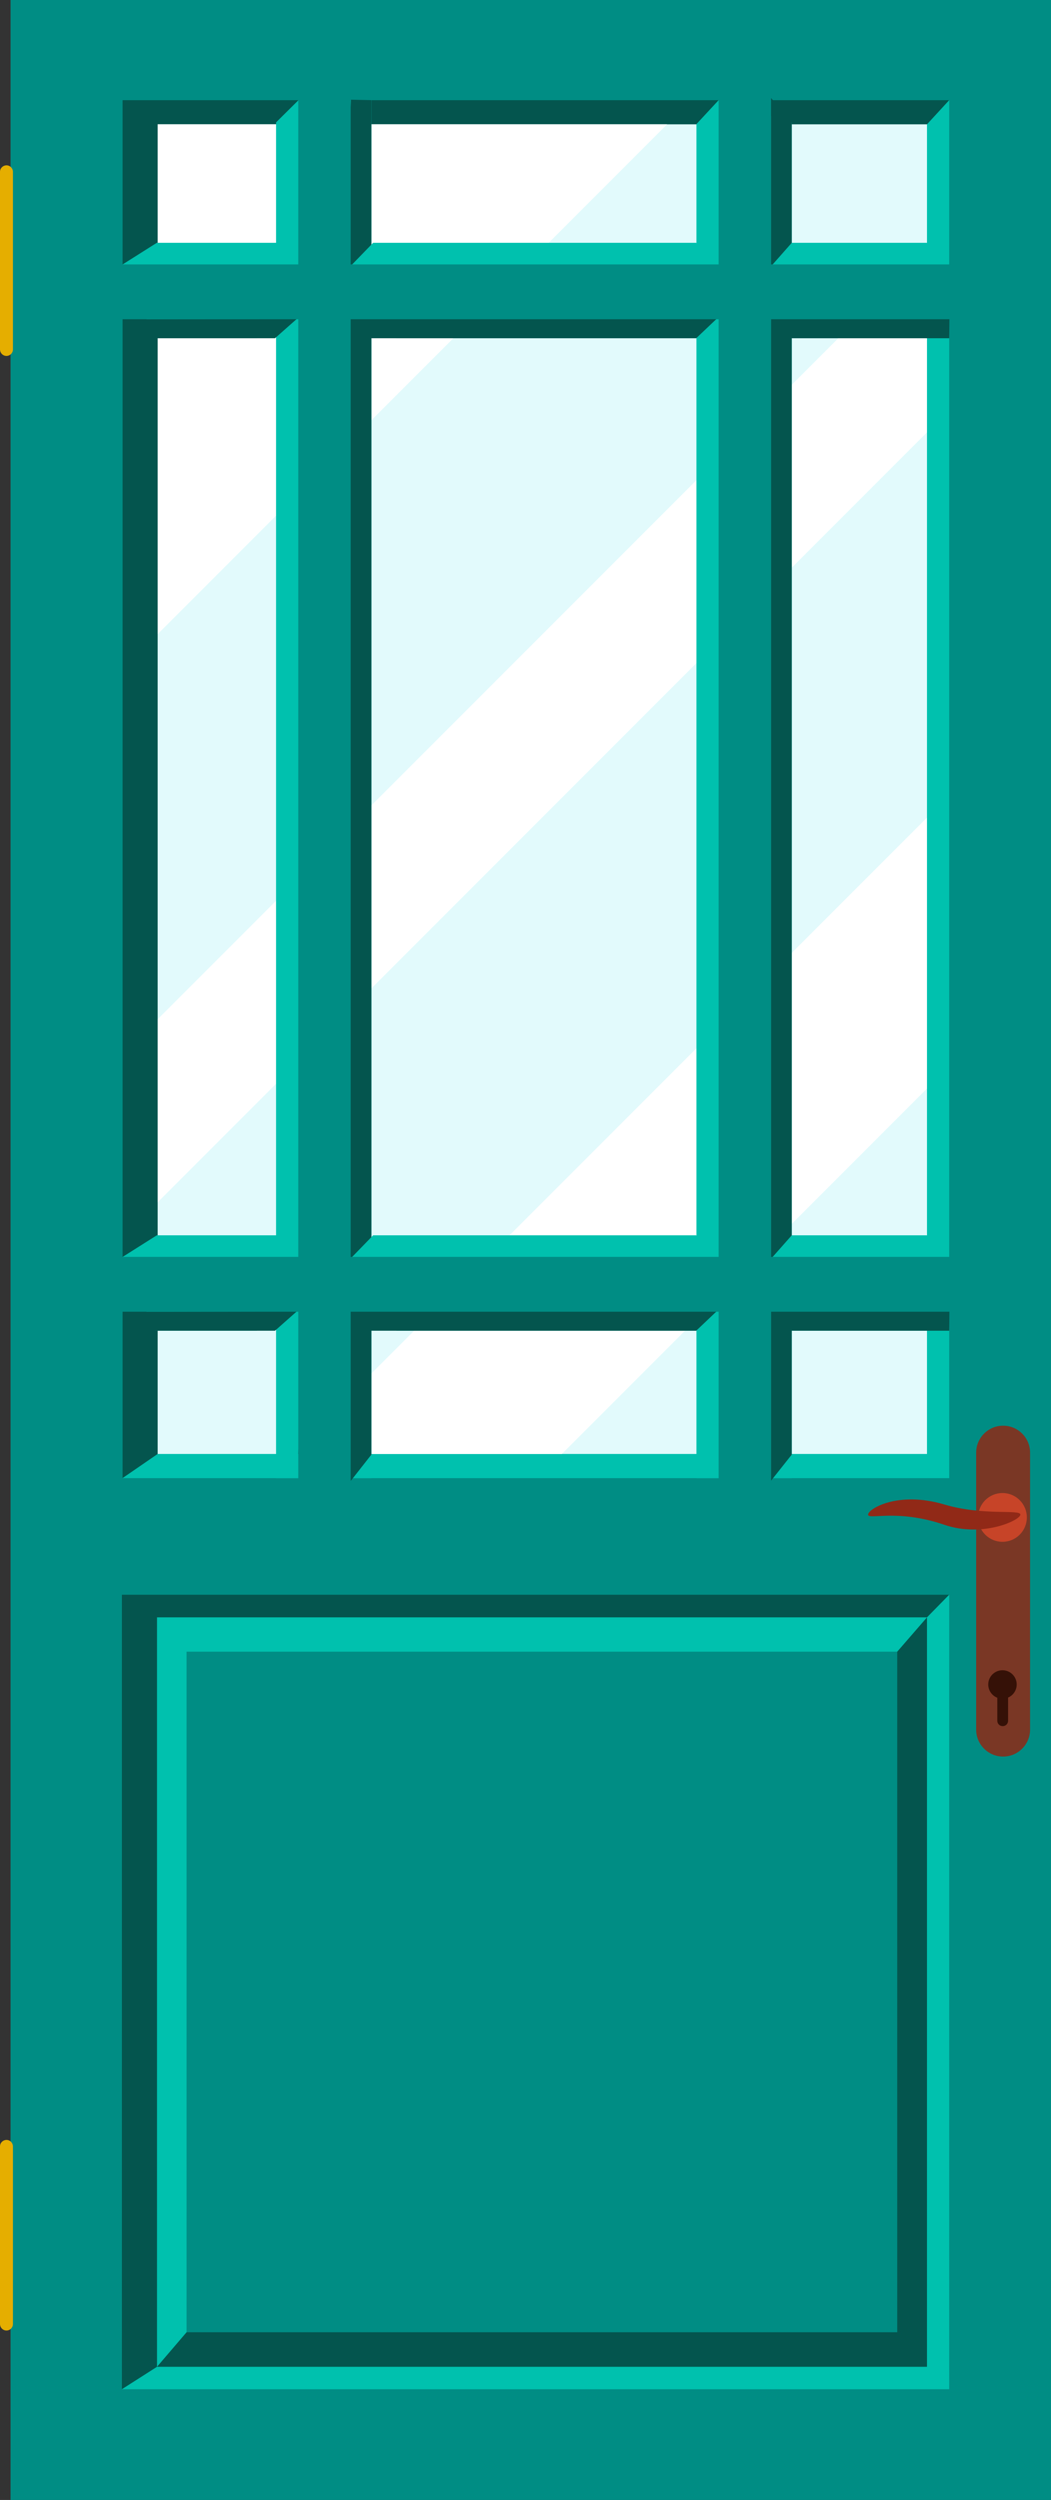 <?xml version="1.0" encoding="UTF-8"?><svg xmlns="http://www.w3.org/2000/svg" viewBox="0 0 48.73 115.82"><rect x="0" y="0" width="48.73" height="115.82" fill="#333333" stroke="none"/><defs><style>.d{fill:#fff;}.e{fill:#c74428;}.f{fill:#7a3725;}.g{fill:#00c1ae;}.h{fill:#04554e;}.i{fill:#e5ae00;}.j{fill:#e2fafc;}.k{fill:#351107;}.l{fill:#008d84;}.m{fill:#912917;}</style></defs><g id="a"/><g id="b"><g id="c"><g><g><rect class="l" x=".49" width="48.24" height="115.82"/><g><rect class="g" x="5.68" y="4.64" width="38.33" height="63.84"/><polygon class="h" points="5.68 68.48 5.68 4.64 44.01 4.64 42.98 5.76 7.31 67.36 5.68 68.48"/><rect class="j" x="7.31" y="5.76" width="35.67" height="61.6"/><polygon class="d" points="30.93 5.76 7.31 5.76 7.31 29.38 30.93 5.76"/><path class="d" d="M42.98,20.03V11.56L7.31,47.22v8.48c11.89-11.89,23.78-23.78,35.67-35.67Z"/><polygon class="d" points="42.98 50.43 42.98 37.88 13.49 67.36 26.05 67.36 42.98 50.43"/></g><g><rect class="g" x="5.65" y="73.88" width="38.36" height="36.81"/><polygon class="h" points="5.65 110.69 5.65 73.88 44.01 73.88 42.98 74.93 7.28 109.65 5.65 110.69"/><rect class="g" x="7.28" y="74.93" width="35.7" height="34.72"/><polygon class="h" points="42.98 109.65 7.28 109.65 8.65 108.05 41.6 76.52 42.98 74.93 42.98 109.65"/><rect class="l" x="8.65" y="76.52" width="32.95" height="31.53"/></g></g><path class="i" d="M.6,16.19c0,.17-.14,.3-.3,.3H.3c-.17,0-.3-.14-.3-.3V7.96c0-.17,.14-.3,.3-.3H.3c.17,0,.3,.14,.3,.3v8.23Z"/><path class="i" d="M.6,107.67c0,.17-.14,.3-.3,.3H.3c-.17,0-.3-.14-.3-.3v-8.23c0-.17,.14-.3,.3-.3H.3c.17,0,.3,.14,.3,.3v8.23Z"/></g><path class="f" d="M47.76,80.13c0,.69-.56,1.25-1.25,1.25h0c-.69,0-1.25-.56-1.25-1.25v-12.83c0-.69,.56-1.25,1.25-1.25h0c.69,0,1.25,.56,1.25,1.25v12.83Z"/><g><path class="e" d="M45.35,70.3c0-.62,.5-1.13,1.13-1.13s1.13,.51,1.13,1.13c0,.62-.5,1.13-1.13,1.13s-1.13-.51-1.13-1.13Z"/><path class="m" d="M47.31,70.17c0,.26-1.75,1.08-3.53,.47-2.2-.75-3.53-.21-3.53-.47s1.37-1.11,3.53-.47c1.82,.54,3.53,.21,3.53,.47Z"/></g><circle class="k" cx="46.48" cy="78.04" r=".66"/><path class="k" d="M46.74,79.72c0,.14-.11,.25-.25,.25h0c-.14,0-.25-.11-.25-.25v-1.46c0-.14,.11-.25,.25-.25h0c.14,0,.25,.11,.25,.25v1.46Z"/><g><polygon class="g" points="12.8 5.67 13.84 4.64 17.22 4.64 17.22 68.48 12.8 68.48 12.8 5.67"/><polygon class="h" points="17.22 4.64 17.22 67.39 16.27 68.6 13.83 67.36 16.27 4.62 17.22 4.64"/><rect class="l" x="13.83" y="3.41" width="2.43" height="66.28"/></g><g><polygon class="g" points="32.29 5.75 33.32 4.64 36.71 5.67 36.71 68.48 32.29 68.48 32.29 5.75"/><polygon class="h" points="36.71 5.67 36.71 67.39 35.75 68.6 35.75 4.54 36.71 5.67"/><rect class="l" x="33.32" y="3.41" width="2.43" height="66.28"/></g><g><polygon class="g" points="42.97 11.25 36.71 11.25 35.72 12.37 33.36 12.37 32.28 11.25 17.3 11.25 16.3 12.28 13.84 12.28 12.83 11.25 7.27 11.25 5.64 12.28 7.2 15.67 11.9 15.67 15.17 13.05 18.39 15.67 32.28 15.67 34.74 12.91 36.71 15.67 44.01 15.67 44.01 12.28 42.97 11.25"/><polygon class="h" points="5.7 14.79 7.14 15.67 12.75 15.67 13.79 14.75 16.26 14.75 17.22 15.67 32.28 15.67 33.27 14.73 35.77 14.73 36.71 15.67 44.01 15.67 44.02 14.71 5.7 14.79"/><rect class="l" x="5.43" y="12.25" width="39.81" height="2.54"/></g><g><polygon class="g" points="42.97 57.23 36.71 57.23 35.72 58.35 33.36 58.35 32.28 57.23 17.3 57.23 16.3 58.26 13.84 58.26 12.83 57.23 7.27 57.23 5.64 58.26 7.2 61.65 11.9 61.65 15.17 59.04 18.39 61.65 32.28 61.65 34.74 58.89 36.71 61.65 44.01 61.65 44.01 58.26 42.97 57.23"/><polygon class="h" points="5.7 60.77 7.14 61.65 12.75 61.65 13.79 60.73 16.26 60.73 17.22 61.65 32.28 61.65 33.27 60.71 35.77 60.71 36.71 61.65 44.01 61.65 44.02 60.69 5.7 60.77"/><rect class="l" x="5.43" y="58.23" width="39.81" height="2.54"/></g></g></g></svg>
